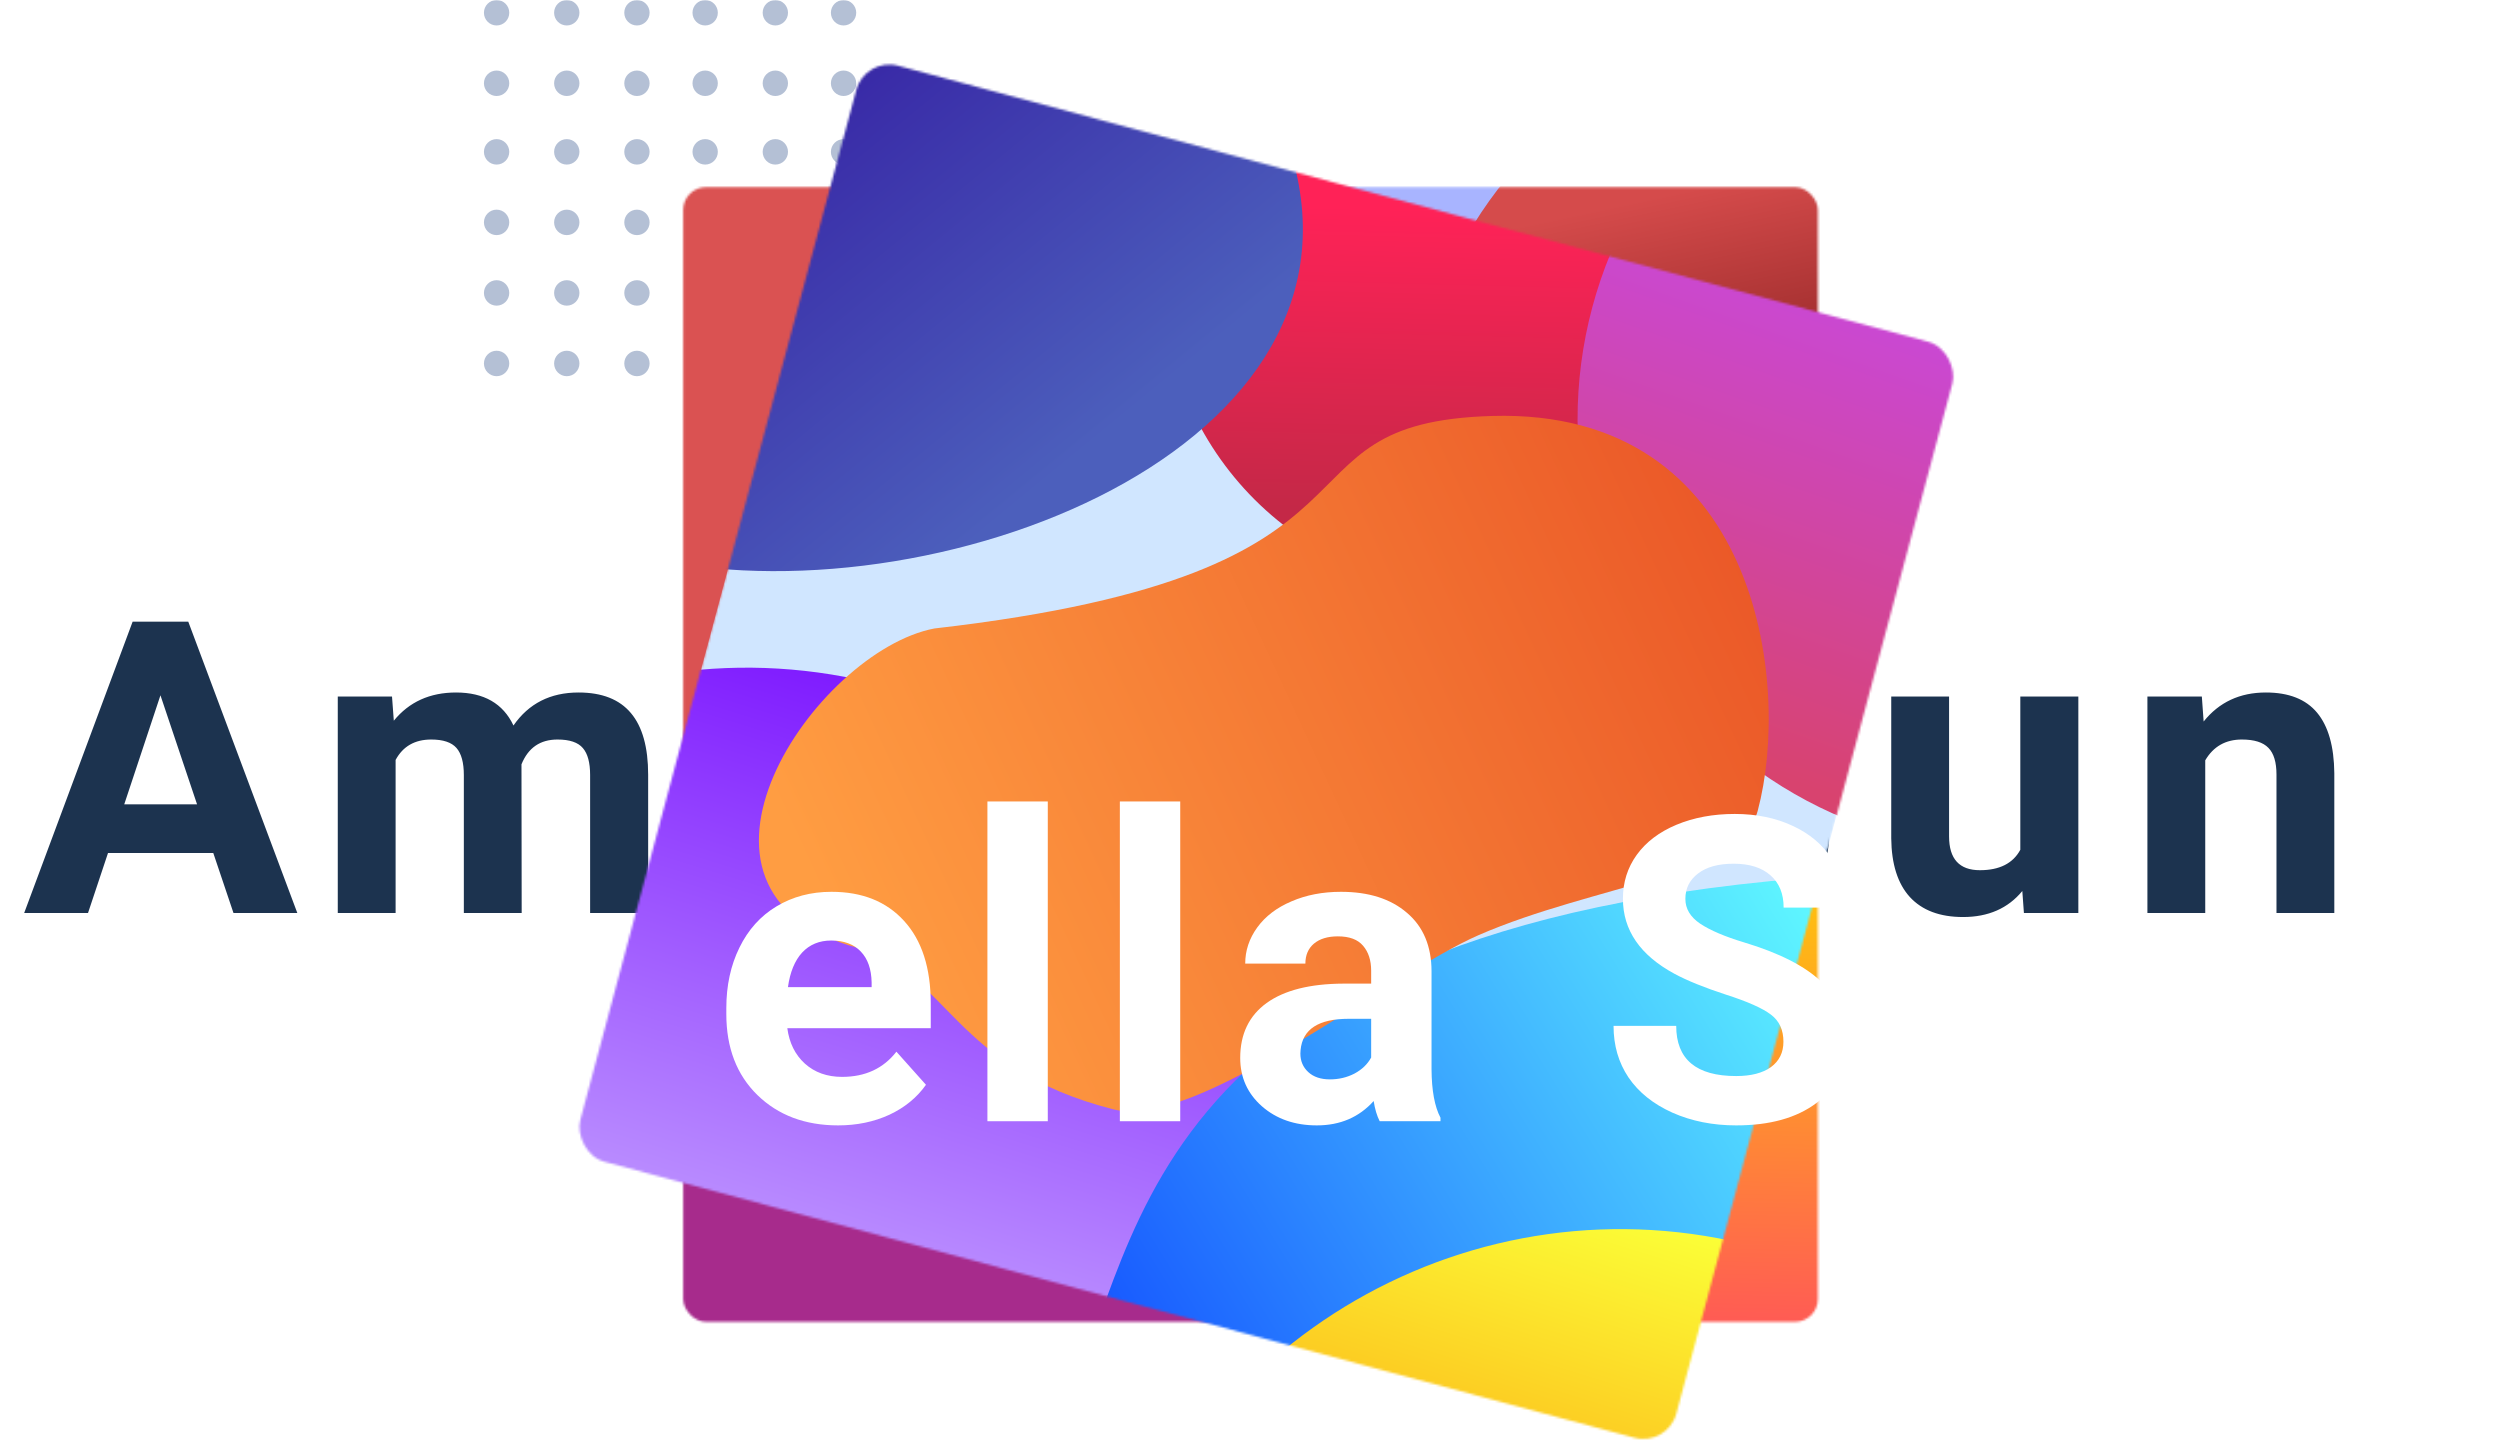 <svg width="1098" height="637" viewBox="0 0 1098 637" fill="none" xmlns="http://www.w3.org/2000/svg">
<mask id="mask0" mask-type="alpha" maskUnits="userSpaceOnUse" x="0" y="0" width="1098" height="637">
<rect width="1098" height="637" fill="#C4C4C4"/>
</mask>
<g mask="url(#mask0)">
<g filter="url(#filter0_ii)">
<path d="M93.672 366.633H47.441L38.652 393H10.615L58.252 265.031H82.686L130.586 393H102.549L93.672 366.633ZM54.56 345.275H86.553L70.469 297.375L54.56 345.275ZM172.169 297.902L172.96 308.537C179.698 300.275 188.809 296.145 200.294 296.145C212.54 296.145 220.948 300.979 225.518 310.646C232.198 300.979 241.72 296.145 254.083 296.145C264.395 296.145 272.071 299.162 277.11 305.197C282.149 311.174 284.669 320.197 284.669 332.268V393H259.18V332.355C259.18 326.965 258.126 323.039 256.016 320.578C253.907 318.059 250.186 316.799 244.854 316.799C237.237 316.799 231.964 320.432 229.034 327.697L229.122 393H203.721V332.443C203.721 326.936 202.637 322.951 200.47 320.49C198.302 318.029 194.61 316.799 189.395 316.799C182.188 316.799 176.973 319.787 173.751 325.764V393H148.35V297.902H172.169ZM359.738 394.758C345.793 394.758 334.425 390.48 325.636 381.926C316.906 373.371 312.541 361.975 312.541 347.736V345.275C312.541 335.725 314.386 327.199 318.078 319.699C321.769 312.141 326.984 306.34 333.722 302.297C340.519 298.195 348.254 296.145 356.925 296.145C369.933 296.145 380.158 300.246 387.599 308.449C395.099 316.652 398.849 328.283 398.849 343.342V353.713H338.293C339.113 359.924 341.574 364.904 345.675 368.654C349.836 372.404 355.08 374.279 361.408 374.279C371.193 374.279 378.839 370.734 384.347 363.645L396.828 377.619C393.019 383.01 387.863 387.229 381.359 390.275C374.855 393.264 367.648 394.758 359.738 394.758ZM356.837 316.711C351.798 316.711 347.697 318.41 344.533 321.809C341.427 325.207 339.435 330.07 338.556 336.398H373.888V334.377C373.771 328.752 372.248 324.416 369.318 321.369C366.388 318.264 362.228 316.711 356.837 316.711ZM451.858 393H426.37V258H451.858V393ZM511.37 393H485.882V258H511.37V393ZM599.184 393C598.012 390.715 597.162 387.873 596.635 384.475C590.482 391.33 582.484 394.758 572.641 394.758C563.324 394.758 555.59 392.062 549.438 386.672C543.344 381.281 540.297 374.484 540.297 366.281C540.297 356.203 544.018 348.469 551.459 343.078C558.959 337.688 569.77 334.963 583.891 334.904H595.58V329.455C595.58 325.061 594.438 321.545 592.152 318.908C589.926 316.271 586.381 314.953 581.518 314.953C577.24 314.953 573.871 315.979 571.41 318.029C569.008 320.08 567.807 322.893 567.807 326.467H542.406C542.406 320.959 544.105 315.861 547.504 311.174C550.902 306.486 555.707 302.824 561.918 300.188C568.129 297.492 575.102 296.145 582.836 296.145C594.555 296.145 603.842 299.104 610.697 305.021C617.611 310.881 621.068 319.143 621.068 329.807V371.027C621.127 380.051 622.387 386.877 624.848 391.506V393H599.184ZM578.178 375.334C581.928 375.334 585.385 374.514 588.549 372.873C591.713 371.174 594.057 368.918 595.58 366.105V349.758H586.088C573.373 349.758 566.605 354.152 565.785 362.941L565.697 364.436C565.697 367.6 566.811 370.207 569.037 372.258C571.264 374.309 574.311 375.334 578.178 375.334ZM776.832 359.426C776.832 354.445 775.074 350.637 771.558 348C768.043 345.305 761.714 342.492 752.574 339.562C743.433 336.574 736.197 333.645 730.865 330.773C716.334 322.922 709.068 312.346 709.068 299.045C709.068 292.131 711.002 285.979 714.869 280.588C718.795 275.139 724.39 270.891 731.656 267.844C738.98 264.797 747.183 263.273 756.265 263.273C765.406 263.273 773.55 264.943 780.699 268.283C787.847 271.564 793.384 276.223 797.31 282.258C801.295 288.293 803.287 295.148 803.287 302.824H776.92C776.92 296.965 775.074 292.424 771.382 289.201C767.691 285.92 762.505 284.279 755.826 284.279C749.38 284.279 744.371 285.656 740.797 288.41C737.222 291.105 735.435 294.68 735.435 299.133C735.435 303.293 737.515 306.779 741.675 309.592C745.894 312.404 752.076 315.041 760.22 317.502C775.22 322.014 786.148 327.609 793.004 334.289C799.859 340.969 803.287 349.289 803.287 359.25C803.287 370.324 799.097 379.025 790.718 385.354C782.339 391.623 771.06 394.758 756.88 394.758C747.037 394.758 738.072 392.971 729.986 389.396C721.9 385.764 715.718 380.812 711.441 374.543C707.222 368.273 705.113 361.008 705.113 352.746H731.568C731.568 366.867 740.005 373.928 756.88 373.928C763.15 373.928 768.043 372.668 771.558 370.148C775.074 367.57 776.832 363.996 776.832 359.426ZM888.2 383.332C881.93 390.949 873.258 394.758 862.184 394.758C851.989 394.758 844.196 391.828 838.805 385.969C833.473 380.109 830.748 371.525 830.631 360.217V297.902H856.032V359.338C856.032 369.24 860.543 374.191 869.567 374.191C878.18 374.191 884.098 371.203 887.321 365.227V297.902H912.809V393H888.903L888.2 383.332ZM967.048 297.902L967.839 308.889C974.636 300.393 983.747 296.145 995.173 296.145C1005.25 296.145 1012.75 299.104 1017.67 305.021C1022.59 310.939 1025.11 319.787 1025.23 331.564V393H999.831V332.18C999.831 326.789 998.659 322.893 996.316 320.49C993.972 318.029 990.075 316.799 984.626 316.799C977.478 316.799 972.116 319.846 968.542 325.939V393H943.142V297.902H967.048Z" fill="#1C334F"/>
</g>
<path fill-rule="evenodd" clip-rule="evenodd" d="M254.492 5.594C254.492 8.683 252 11.187 248.927 11.187C245.854 11.187 243.362 8.683 243.362 5.594C243.362 2.504 245.854 0 248.927 0C252 0 254.492 2.504 254.492 5.594ZM218.108 11.187C221.181 11.187 223.672 8.683 223.672 5.594C223.672 2.504 221.181 2.27928e-05 218.108 2.27928e-05C215.035 2.27928e-05 212.543 2.504 212.543 5.594C212.543 8.683 215.035 11.187 218.108 11.187ZM218.107 42.167C221.18 42.167 223.672 39.663 223.672 36.573C223.672 33.484 221.18 30.98 218.107 30.98C215.034 30.98 212.542 33.484 212.542 36.573C212.542 39.663 215.034 42.167 218.107 42.167ZM223.672 66.693C223.672 69.782 221.18 72.286 218.107 72.286C215.034 72.286 212.542 69.782 212.542 66.693C212.542 63.603 215.034 61.099 218.107 61.099C221.18 61.099 223.672 63.603 223.672 66.693ZM218.107 103.266C221.18 103.266 223.672 100.762 223.672 97.672C223.672 94.583 221.18 92.079 218.107 92.079C215.034 92.079 212.542 94.583 212.542 97.672C212.542 100.762 215.034 103.266 218.107 103.266ZM223.672 128.652C223.672 131.742 221.18 134.246 218.107 134.246C215.034 134.246 212.542 131.742 212.542 128.652C212.542 125.563 215.034 123.059 218.107 123.059C221.18 123.059 223.672 125.563 223.672 128.652ZM218.107 165.226C221.18 165.226 223.672 162.722 223.672 159.632C223.672 156.543 221.18 154.039 218.107 154.039C215.034 154.039 212.542 156.543 212.542 159.632C212.542 162.722 215.034 165.226 218.107 165.226ZM248.927 42.167C252 42.167 254.492 39.663 254.492 36.573C254.492 33.484 252 30.98 248.927 30.98C245.854 30.98 243.362 33.484 243.362 36.573C243.362 39.663 245.854 42.167 248.927 42.167ZM254.492 66.693C254.492 69.782 252 72.286 248.927 72.286C245.854 72.286 243.362 69.782 243.362 66.693C243.362 63.603 245.854 61.099 248.927 61.099C252 61.099 254.492 63.603 254.492 66.693ZM248.927 103.266C252 103.266 254.492 100.762 254.492 97.672C254.492 94.583 252 92.079 248.927 92.079C245.854 92.079 243.362 94.583 243.362 97.672C243.362 100.762 245.854 103.266 248.927 103.266ZM254.492 128.652C254.492 131.742 252 134.246 248.927 134.246C245.854 134.246 243.362 131.742 243.362 128.652C243.362 125.563 245.854 123.059 248.927 123.059C252 123.059 254.492 125.563 254.492 128.652ZM248.927 165.226C252 165.226 254.492 162.722 254.492 159.632C254.492 156.543 252 154.039 248.927 154.039C245.854 154.039 243.362 156.543 243.362 159.632C243.362 162.722 245.854 165.226 248.927 165.226ZM285.31 5.594C285.31 8.683 282.819 11.187 279.746 11.187C276.672 11.187 274.181 8.683 274.181 5.594C274.181 2.504 276.672 0 279.746 0C282.819 0 285.31 2.504 285.31 5.594ZM279.746 42.167C282.819 42.167 285.31 39.663 285.31 36.573C285.31 33.484 282.819 30.98 279.746 30.98C276.672 30.98 274.181 33.484 274.181 36.573C274.181 39.663 276.672 42.167 279.746 42.167ZM285.31 66.693C285.31 69.782 282.819 72.286 279.746 72.286C276.672 72.286 274.181 69.782 274.181 66.693C274.181 63.603 276.672 61.099 279.746 61.099C282.819 61.099 285.31 63.603 285.31 66.693ZM279.746 103.266C282.819 103.266 285.31 100.762 285.31 97.672C285.31 94.583 282.819 92.079 279.746 92.079C276.672 92.079 274.181 94.583 274.181 97.672C274.181 100.762 276.672 103.266 279.746 103.266ZM285.31 128.652C285.31 131.742 282.819 134.246 279.746 134.246C276.672 134.246 274.181 131.742 274.181 128.652C274.181 125.563 276.672 123.059 279.746 123.059C282.819 123.059 285.31 125.563 285.31 128.652ZM279.746 165.226C282.819 165.226 285.31 162.722 285.31 159.632C285.31 156.543 282.819 154.039 279.746 154.039C276.672 154.039 274.181 156.543 274.181 159.632C274.181 162.722 276.672 165.226 279.746 165.226ZM346.093 5.594C346.093 8.683 343.602 11.187 340.528 11.187C337.455 11.187 334.964 8.683 334.964 5.594C334.964 2.504 337.455 0 340.528 0C343.602 0 346.093 2.504 346.093 5.594ZM340.528 42.167C343.602 42.167 346.093 39.663 346.093 36.573C346.093 33.484 343.602 30.98 340.528 30.98C337.455 30.98 334.964 33.484 334.964 36.573C334.964 39.663 337.455 42.167 340.528 42.167ZM346.093 66.693C346.093 69.782 343.602 72.286 340.528 72.286C337.455 72.286 334.964 69.782 334.964 66.693C334.964 63.603 337.455 61.099 340.528 61.099C343.602 61.099 346.093 63.603 346.093 66.693ZM340.528 103.266C343.602 103.266 346.093 100.762 346.093 97.672C346.093 94.583 343.602 92.079 340.528 92.079C337.455 92.079 334.964 94.583 334.964 97.672C334.964 100.762 337.455 103.266 340.528 103.266ZM346.093 128.652C346.093 131.742 343.602 134.246 340.528 134.246C337.455 134.246 334.964 131.742 334.964 128.652C334.964 125.563 337.455 123.059 340.528 123.059C343.602 123.059 346.093 125.563 346.093 128.652ZM340.528 165.226C343.602 165.226 346.093 162.722 346.093 159.632C346.093 156.543 343.602 154.039 340.528 154.039C337.455 154.039 334.964 156.543 334.964 159.632C334.964 162.722 337.455 165.226 340.528 165.226ZM315.274 5.594C315.274 8.683 312.782 11.187 309.709 11.187C306.636 11.187 304.145 8.683 304.145 5.594C304.145 2.504 306.636 0 309.709 0C312.782 0 315.274 2.504 315.274 5.594ZM309.709 42.167C312.782 42.167 315.274 39.663 315.274 36.573C315.274 33.484 312.782 30.98 309.709 30.98C306.636 30.98 304.145 33.484 304.145 36.573C304.145 39.663 306.636 42.167 309.709 42.167ZM315.274 66.693C315.274 69.782 312.782 72.286 309.709 72.286C306.636 72.286 304.145 69.782 304.145 66.693C304.145 63.603 306.636 61.099 309.709 61.099C312.782 61.099 315.274 63.603 315.274 66.693ZM309.709 103.266C312.782 103.266 315.274 100.762 315.274 97.672C315.274 94.583 312.782 92.079 309.709 92.079C306.636 92.079 304.145 94.583 304.145 97.672C304.145 100.762 306.636 103.266 309.709 103.266ZM315.274 128.652C315.274 131.742 312.782 134.246 309.709 134.246C306.636 134.246 304.145 131.742 304.145 128.652C304.145 125.563 306.636 123.059 309.709 123.059C312.782 123.059 315.274 125.563 315.274 128.652ZM309.709 165.226C312.782 165.226 315.274 162.722 315.274 159.632C315.274 156.543 312.782 154.039 309.709 154.039C306.636 154.039 304.145 156.543 304.145 159.632C304.145 162.722 306.636 165.226 309.709 165.226ZM376.056 5.594C376.056 8.683 373.565 11.187 370.491 11.187C367.418 11.187 364.927 8.683 364.927 5.594C364.927 2.504 367.418 0 370.491 0C373.565 0 376.056 2.504 376.056 5.594ZM370.491 42.167C373.565 42.167 376.056 39.663 376.056 36.573C376.056 33.484 373.565 30.98 370.491 30.98C367.418 30.98 364.927 33.484 364.927 36.573C364.927 39.663 367.418 42.167 370.491 42.167ZM376.056 66.693C376.056 69.782 373.565 72.286 370.491 72.286C367.418 72.286 364.927 69.782 364.927 66.693C364.927 63.603 367.418 61.099 370.491 61.099C373.565 61.099 376.056 63.603 376.056 66.693ZM370.491 103.266C373.565 103.266 376.056 100.762 376.056 97.672C376.056 94.583 373.565 92.079 370.491 92.079C367.418 92.079 364.927 94.583 364.927 97.672C364.927 100.762 367.418 103.266 370.491 103.266ZM376.056 128.652C376.056 131.742 373.565 134.246 370.491 134.246C367.418 134.246 364.927 131.742 364.927 128.652C364.927 125.563 367.418 123.059 370.491 123.059C373.565 123.059 376.056 125.563 376.056 128.652ZM370.491 165.226C373.565 165.226 376.056 162.722 376.056 159.632C376.056 156.543 373.565 154.039 370.491 154.039C367.418 154.039 364.927 156.543 364.927 159.632C364.927 162.722 367.418 165.226 370.491 165.226Z" fill="#B4C0D5"/>
<mask id="mask1" mask-type="alpha" maskUnits="userSpaceOnUse" x="300" y="82" width="499" height="499">
<rect x="300.057" y="82.201" width="498.341" height="498.341" rx="10" fill="#C4C4C4"/>
</mask>
<g mask="url(#mask1)">
<circle cx="366.443" cy="157.439" r="232.795" fill="#DA5252"/>
<circle cx="584.191" cy="82.201" r="113.299" fill="#A8B4FF"/>
<circle cx="808.577" cy="198.598" r="189.865" fill="url(#paint0_linear)"/>
<circle cx="699.703" cy="410.149" r="247.4" fill="url(#paint1_linear)"/>
<circle cx="366.443" cy="563.723" r="232.795" fill="#A72B8C"/>
</g>
<mask id="mask2" mask-type="alpha" maskUnits="userSpaceOnUse" x="251" y="25" width="611" height="611">
<rect x="379.98" y="25" width="498.341" height="498.341" rx="15" transform="rotate(15 379.98 25)" fill="#C4C4C4"/>
</mask>
<g mask="url(#mask2)">
<rect x="379.98" y="25" width="498.341" height="498.341" rx="15" transform="rotate(15 379.98 25)" fill="#D0E6FF"/>
<circle cx="648.154" cy="121.969" r="137.556" transform="rotate(15 648.154 121.969)" fill="url(#paint2_linear)"/>
<path d="M567.341 60.323C566.643 63.14 566.749 66.197 567.554 68.986C605.828 201.716 399.542 275.998 276.683 243.078C152.495 209.802 78.796 82.152 112.072 -42.036C145.349 -166.225 272.999 -239.923 397.187 -206.647C519.93 -173.758 597.676 -62.173 567.341 60.323Z" fill="url(#paint3_linear)"/>
<circle cx="882.739" cy="184.069" r="189.865" transform="rotate(15 882.739 184.069)" fill="url(#paint4_linear)"/>
<path d="M557.166 583.045C554.555 585.239 552.497 588.16 551.541 591.434C516.183 712.537 390.334 783.773 267.852 750.954C143.664 717.678 69.965 590.028 103.241 465.84C136.517 341.652 264.167 267.953 388.355 301.229C510.554 333.972 639.674 513.685 557.166 583.045Z" fill="url(#paint5_linear)"/>
<path d="M1028.89 765.641C984.4 931.682 813.73 1030.22 647.69 985.727C482.409 941.44 419.32 791.638 462.629 626.497C463.023 624.997 463.651 623.589 464.453 622.262C502.445 559.448 488.163 406.165 806.262 384.611C807.897 384.5 809.624 384.659 811.203 385.095C975.792 430.579 1073.17 600.402 1028.89 765.641Z" fill="url(#paint6_linear)"/>
<g filter="url(#filter1_d)">
<path d="M755.979 336.132C748.382 364.483 684.55 368.466 633.416 390.7C593.576 408.024 509.832 476.523 473.147 467.255C402.495 449.406 400.148 406.876 360.759 396.322C269.588 371.893 342.171 265.937 394.395 256.025C608.081 231.533 536.483 165.61 639.474 162.689C755.979 159.384 771.019 279.999 755.979 336.132Z" fill="url(#paint7_linear)"/>
</g>
<path d="M940.883 829.631C938.273 831.825 936.215 834.746 935.259 838.02C899.901 959.123 774.052 1030.36 651.57 997.541C527.381 964.265 453.683 836.615 486.959 712.426C520.235 588.238 647.885 514.539 772.073 547.815C894.272 580.559 1023.39 760.272 940.883 829.631Z" fill="url(#paint8_linear)"/>
</g>
<path d="M368.1 494.271C353.592 494.271 341.767 489.821 332.624 480.921C323.541 472.022 319 460.166 319 445.354V442.794C319 432.858 320.92 423.989 324.76 416.186C328.601 408.323 334.026 402.288 341.036 398.083C348.106 393.816 356.153 391.682 365.174 391.682C378.706 391.682 389.343 395.949 397.084 404.483C404.887 413.017 408.788 425.116 408.788 440.782V451.571H345.79C346.643 458.033 349.204 463.214 353.47 467.115C357.798 471.016 363.254 472.967 369.837 472.967C380.017 472.967 387.971 469.279 393.701 461.903L406.685 476.441C402.723 482.049 397.359 486.438 390.593 489.608C383.826 492.716 376.329 494.271 368.1 494.271ZM365.083 413.078C359.84 413.078 355.573 414.845 352.282 418.381C349.051 421.916 346.979 426.976 346.064 433.559H382.821V431.456C382.699 425.604 381.114 421.093 378.066 417.924C375.018 414.693 370.69 413.078 365.083 413.078Z" fill="white"/>
<path d="M460.188 492.442H433.672V352H460.188V492.442Z" fill="white"/>
<path d="M518.355 492.442H491.839V352H518.355V492.442Z" fill="white"/>
<path d="M605.963 492.442C604.743 490.065 603.86 487.108 603.311 483.573C596.911 490.705 588.59 494.271 578.35 494.271C568.658 494.271 560.611 491.467 554.211 485.859C547.872 480.251 544.702 473.18 544.702 464.646C544.702 454.162 548.573 446.116 556.314 440.508C564.116 434.9 575.363 432.065 590.053 432.004H602.214V426.336C602.214 421.764 601.025 418.107 598.648 415.363C596.332 412.62 592.644 411.249 587.584 411.249C583.135 411.249 579.63 412.316 577.07 414.449C574.57 416.583 573.321 419.508 573.321 423.227H546.896C546.896 417.497 548.664 412.194 552.2 407.317C555.735 402.441 560.733 398.631 567.195 395.888C573.656 393.084 580.91 391.682 588.956 391.682C601.147 391.682 610.809 394.76 617.94 400.917C625.133 407.013 628.73 415.607 628.73 426.701V469.584C628.79 478.971 630.101 486.072 632.661 490.888V492.442H605.963ZM584.11 474.064C588.011 474.064 591.608 473.21 594.899 471.504C598.191 469.736 600.629 467.389 602.214 464.463V447.457H592.339C579.112 447.457 572.071 452.028 571.218 461.172L571.126 462.726C571.126 466.018 572.285 468.73 574.601 470.864C576.917 472.997 580.087 474.064 584.11 474.064Z" fill="white"/>
<path d="M783.282 457.514C783.282 452.333 781.453 448.371 777.796 445.628C774.138 442.824 767.555 439.898 758.046 436.85C748.537 433.742 741.009 430.694 735.462 427.707C720.345 419.539 712.786 408.536 712.786 394.699C712.786 387.507 714.798 381.106 718.821 375.498C722.905 369.83 728.726 365.41 736.285 362.241C743.904 359.071 752.438 357.486 761.886 357.486C771.395 357.486 779.868 359.223 787.305 362.698C794.741 366.111 800.502 370.957 804.586 377.236C808.731 383.514 810.803 390.646 810.803 398.631H783.373C783.373 392.536 781.453 387.811 777.613 384.459C773.772 381.045 768.378 379.339 761.429 379.339C754.724 379.339 749.512 380.771 745.794 383.636C742.076 386.44 740.216 390.158 740.216 394.791C740.216 399.119 742.38 402.746 746.708 405.672C751.097 408.597 757.528 411.34 766.001 413.901C781.605 418.594 792.974 424.415 800.105 431.364C807.237 438.313 810.803 446.969 810.803 457.332C810.803 468.852 806.445 477.904 797.728 484.487C789.011 491.01 777.277 494.271 762.526 494.271C752.286 494.271 742.959 492.412 734.547 488.693C726.136 484.914 719.705 479.763 715.255 473.241C710.866 466.719 708.672 459.16 708.672 450.565H736.193C736.193 465.256 744.971 472.601 762.526 472.601C769.048 472.601 774.138 471.29 777.796 468.669C781.453 465.987 783.282 462.269 783.282 457.514Z" fill="white"/>
</g>
<defs>
<filter id="filter0_ii" x="10.615" y="258" width="1014.62" height="140.758" filterUnits="userSpaceOnUse" color-interpolation-filters="sRGB">
<feFlood flood-opacity="0" result="BackgroundImageFix"/>
<feBlend mode="normal" in="SourceGraphic" in2="BackgroundImageFix" result="shape"/>
<feColorMatrix in="SourceAlpha" type="matrix" values="0 0 0 0 0 0 0 0 0 0 0 0 0 0 0 0 0 0 127 0" result="hardAlpha"/>
<feOffset dy="4"/>
<feGaussianBlur stdDeviation="10.5"/>
<feComposite in2="hardAlpha" operator="arithmetic" k2="-1" k3="1"/>
<feColorMatrix type="matrix" values="0 0 0 0 0 0 0 0 0 0 0 0 0 0 0 0 0 0 0.47 0"/>
<feBlend mode="normal" in2="shape" result="effect1_innerShadow"/>
<feColorMatrix in="SourceAlpha" type="matrix" values="0 0 0 0 0 0 0 0 0 0 0 0 0 0 0 0 0 0 127 0" result="hardAlpha"/>
<feOffset dy="4"/>
<feGaussianBlur stdDeviation="2"/>
<feComposite in2="hardAlpha" operator="arithmetic" k2="-1" k3="1"/>
<feColorMatrix type="matrix" values="0 0 0 0 0 0 0 0 0 0 0 0 0 0 0 0 0 0 0.36 0"/>
<feBlend mode="normal" in2="effect1_innerShadow" result="effect2_innerShadow"/>
</filter>
<filter id="filter1_d" x="278.247" y="74.262" width="564.855" height="508.937" filterUnits="userSpaceOnUse" color-interpolation-filters="sRGB">
<feFlood flood-opacity="0" result="BackgroundImageFix"/>
<feColorMatrix in="SourceAlpha" type="matrix" values="0 0 0 0 0 0 0 0 0 0 0 0 0 0 0 0 0 0 127 0"/>
<feOffset dx="16" dy="20"/>
<feGaussianBlur stdDeviation="17"/>
<feColorMatrix type="matrix" values="0 0 0 0 0 0 0 0 0 0.07 0 0 0 0 0.25 0 0 0 0.09 0"/>
<feBlend mode="normal" in2="BackgroundImageFix" result="effect1_dropShadow"/>
<feBlend mode="normal" in="SourceGraphic" in2="effect1_dropShadow" result="shape"/>
</filter>
<linearGradient id="paint0_linear" x1="745.121" y1="82.613" x2="771.006" y2="204.33" gradientUnits="userSpaceOnUse">
<stop stop-color="#D54B4B"/>
<stop offset="1" stop-color="#7D1A1A"/>
</linearGradient>
<linearGradient id="paint1_linear" x1="786.978" y1="353.033" x2="781.471" y2="588.755" gradientUnits="userSpaceOnUse">
<stop stop-color="#FFD600"/>
<stop offset="1" stop-color="#FF5757"/>
</linearGradient>
<linearGradient id="paint2_linear" x1="615.961" y1="99.198" x2="647.123" y2="228.262" gradientUnits="userSpaceOnUse">
<stop stop-color="#FF2257"/>
<stop offset="1" stop-color="#C42847"/>
</linearGradient>
<linearGradient id="paint3_linear" x1="369.054" y1="18.391" x2="500.134" y2="178.109" gradientUnits="userSpaceOnUse">
<stop stop-color="#3725A5"/>
<stop offset="1" stop-color="#4C5FBC"/>
</linearGradient>
<linearGradient id="paint4_linear" x1="875.188" y1="121.194" x2="856.038" y2="364.661" gradientUnits="userSpaceOnUse">
<stop stop-color="#C749E7"/>
<stop offset="1" stop-color="#D8436F"/>
</linearGradient>
<linearGradient id="paint5_linear" x1="388.355" y1="301.229" x2="308.471" y2="559.231" gradientUnits="userSpaceOnUse">
<stop stop-color="#7F1BFF"/>
<stop offset="1" stop-color="#C19BFF"/>
</linearGradient>
<linearGradient id="paint6_linear" x1="787.627" y1="391.802" x2="483.611" y2="579.058" gradientUnits="userSpaceOnUse">
<stop stop-color="#5EF5FF"/>
<stop offset="1" stop-color="#1758FF"/>
</linearGradient>
<linearGradient id="paint7_linear" x1="760.089" y1="207.3" x2="353.677" y2="395.437" gradientUnits="userSpaceOnUse">
<stop stop-color="#EA5627"/>
<stop offset="1" stop-color="#FF9D42"/>
</linearGradient>
<linearGradient id="paint8_linear" x1="772.073" y1="547.815" x2="692.189" y2="805.817" gradientUnits="userSpaceOnUse">
<stop stop-color="#FBFF37"/>
<stop offset="1" stop-color="#FF7A00"/>
</linearGradient>
</defs>
</svg>
